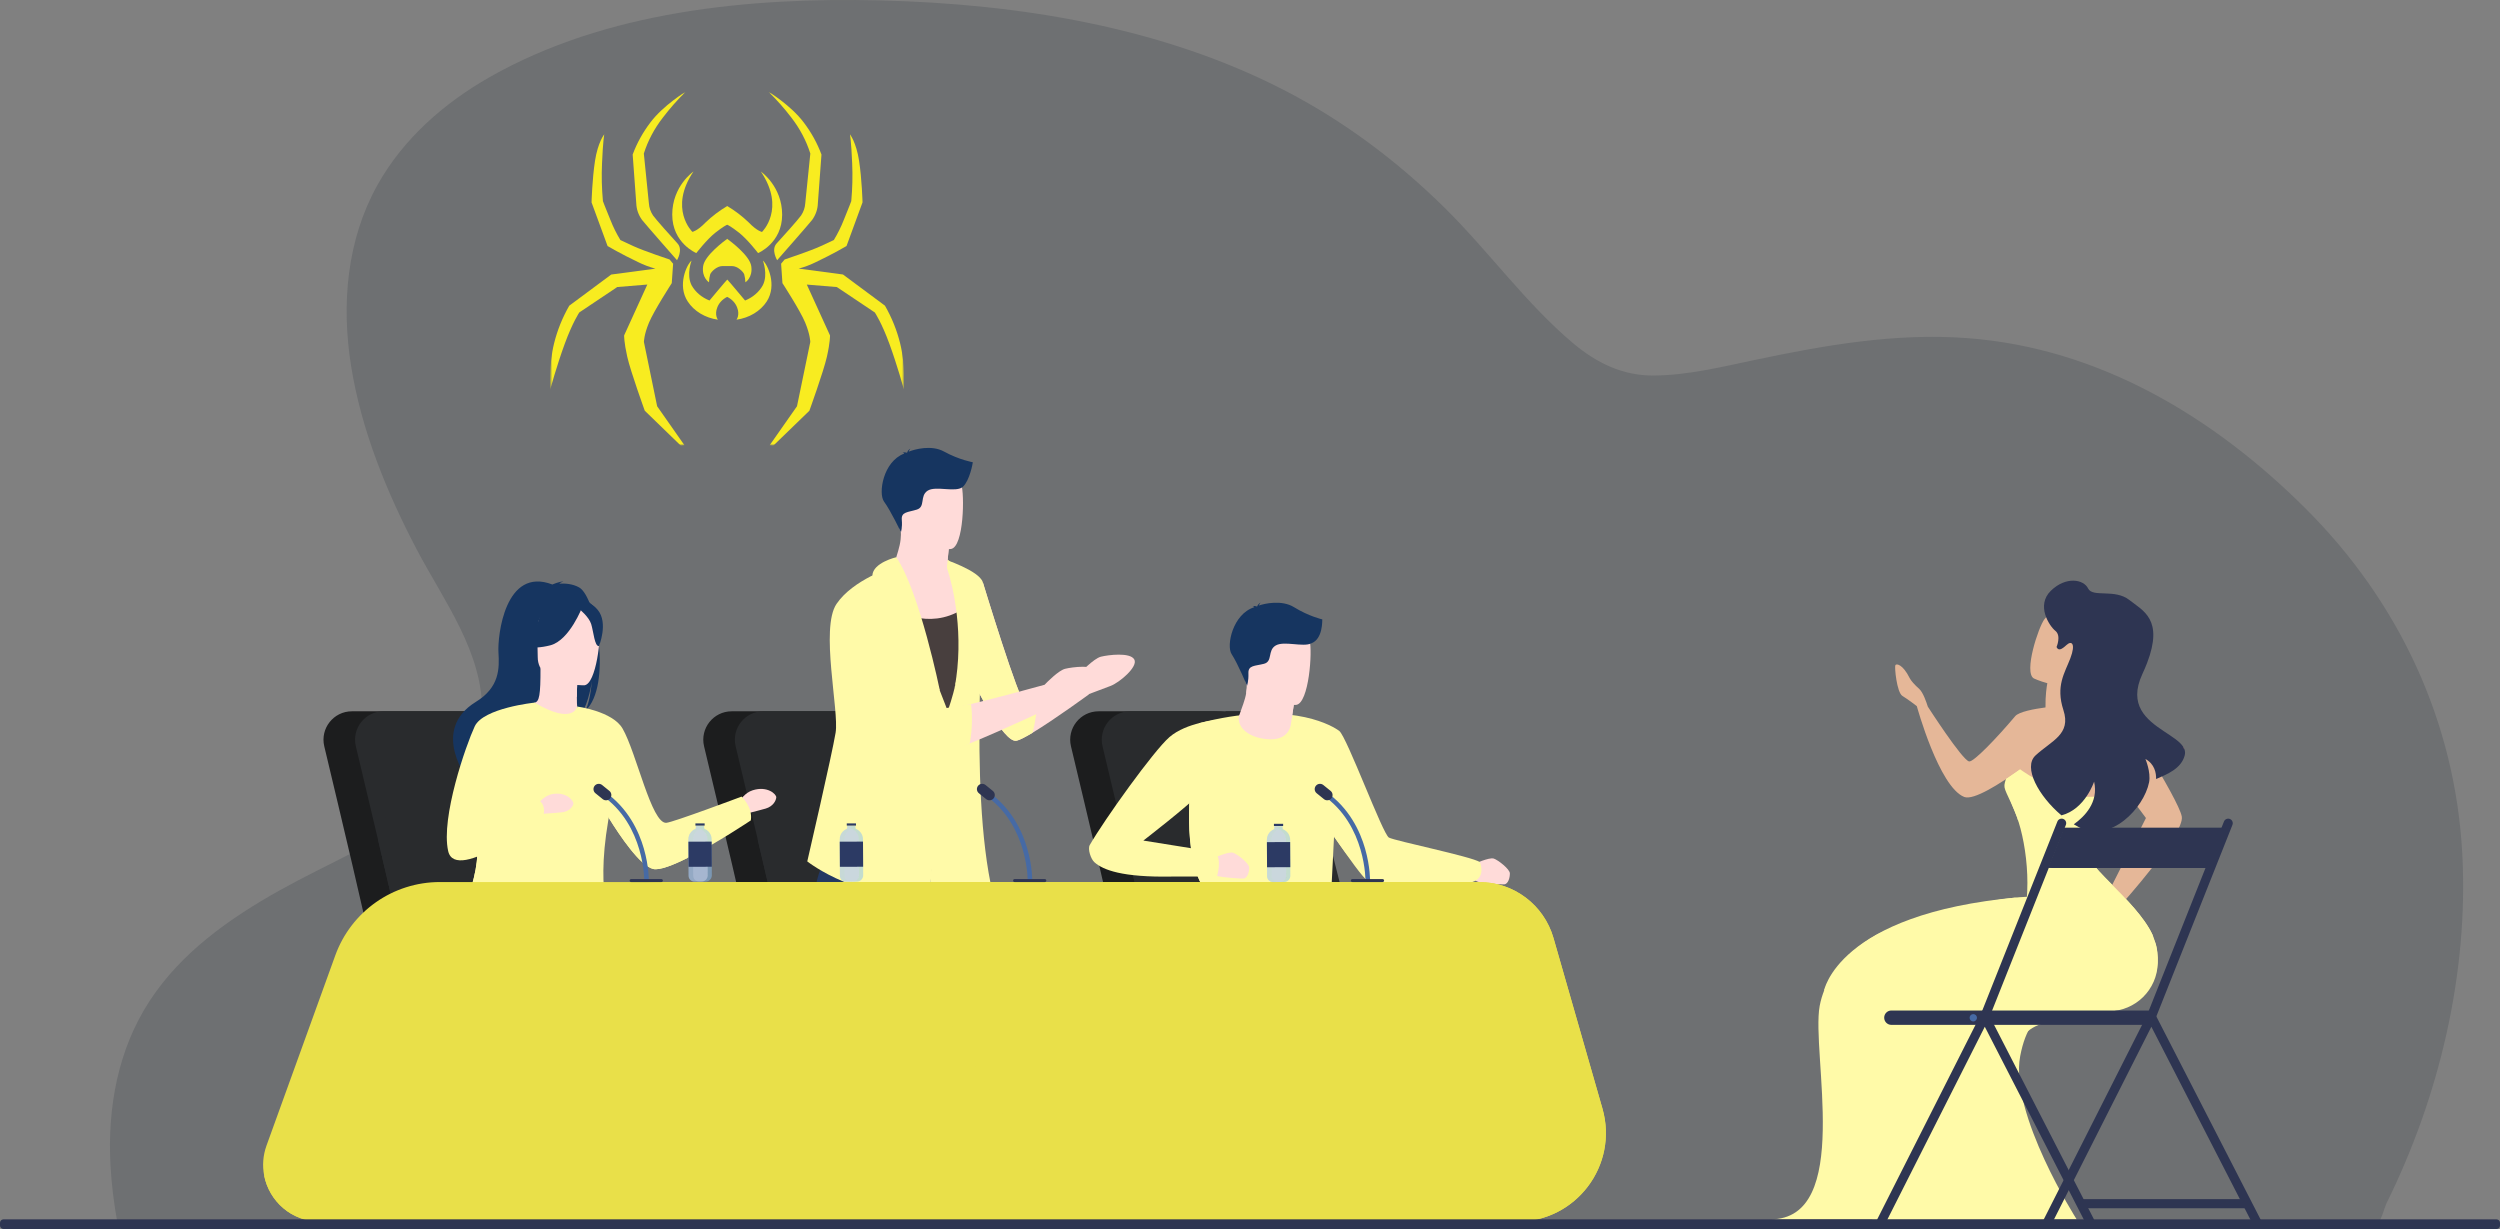 <svg width="600" height="295" viewBox="0 0 600 295" fill="none" xmlns="http://www.w3.org/2000/svg">
<rect x="0" y="0" width="600" height="295" fill="#808080" stroke="none"/>
<path opacity="0.3" d="M570.381 293.627C571.344 293.624 572.345 289.615 572.713 288.872C585.428 263.2 592.475 233.622 590.947 204.943C589.259 173.256 575.805 144.48 553.43 122.14C531.365 100.108 503.81 83.515 472.155 81.153C454.86 79.863 437.874 82.862 421.022 86.418C413.119 88.085 405.044 90.065 396.925 90.132C389.434 90.194 383.129 87.091 377.492 82.335C366.06 72.688 357.206 60.188 346.551 49.714C335.376 38.729 322.811 29.268 308.904 22.007C279.132 6.465 244.568 0.926 211.295 0.104C179.835 -0.673 145.422 2.651 117.566 18.484C106.595 24.72 96.79 33.292 90.592 44.408C83.224 57.625 81.903 73.059 84.262 87.817C86.732 103.274 92.773 118.039 100.004 131.839C106.452 144.143 116.004 156.6 115.72 171.181C115.532 180.882 109.744 188.416 102.247 194.025C91.471 202.087 78.711 207.2 67.029 213.739C55.068 220.435 43.5 228.589 35.904 240.239C28.272 251.946 25.776 265.89 26.52 279.682C26.773 284.361 27.368 289.018 28.209 293.627H570.381Z" fill="#454A51"/>
<path d="M137.168 221.414L119.079 223.053L96.126 225.137L89.563 225.732L88.648 225.814C88.648 224.563 81.44 194.235 77.826 179.119C76.802 174.83 80.052 170.71 84.463 170.71H112.485C119.473 170.71 125.568 175.459 127.276 182.233L137.168 221.414Z" fill="#1C1D1E"/>
<path d="M144.747 221.414L118.768 223.77L96.229 225.814C96.229 225.727 96.195 225.494 96.126 225.137C95.616 222.414 93.272 212.316 90.732 201.544C88.841 193.518 86.84 185.121 85.406 179.119C84.38 174.83 87.632 170.71 92.04 170.71H120.066C127.052 170.71 133.147 175.459 134.857 182.233L144.747 221.414Z" fill="#292B2D"/>
<path d="M125.344 208.617L119.08 223.054L118.768 223.77L96.229 225.814C96.229 225.727 96.195 225.494 96.126 225.137C95.616 222.414 93.273 212.316 90.732 201.543C96.427 180.528 112.485 170.71 112.485 170.71L125.344 208.617Z" fill="#292B2D"/>
<path d="M179.8 225.813C179.8 224.562 172.59 194.235 168.977 179.117C167.952 174.829 171.204 170.71 175.613 170.71H203.636C210.623 170.71 216.718 175.458 218.428 182.232L228.318 221.415L179.8 225.813Z" fill="#1C1D1E"/>
<path d="M187.379 225.813C187.379 224.562 180.169 194.235 176.557 179.117C175.532 174.829 178.783 170.71 183.192 170.71H211.216C218.203 170.71 224.297 175.458 226.007 182.232L235.898 221.415L187.379 225.813Z" fill="#292B2D"/>
<path d="M267.858 225.813C267.858 224.562 260.648 194.235 257.035 179.117C256.011 174.829 259.262 170.71 263.67 170.71H291.694C298.681 170.71 304.776 175.458 306.485 182.232L316.376 221.415L267.858 225.813Z" fill="#1C1D1E"/>
<path d="M323.956 221.414L275.436 225.814C275.436 225.798 275.436 225.78 275.431 225.756C275.328 224.571 272.583 212.733 269.656 200.338C267.85 192.686 265.975 184.819 264.613 179.119C263.59 174.83 266.842 170.71 271.25 170.71H299.273C300.169 170.71 301.052 170.789 301.915 170.94C307.755 171.963 312.576 176.329 314.064 182.233L323.956 221.414Z" fill="#292B2D"/>
<path d="M216.464 208.617L210.2 223.054L209.888 223.77L187.349 225.814C187.349 225.727 187.315 225.494 187.246 225.137C186.736 222.414 184.393 212.316 181.852 201.543C187.548 180.528 203.605 170.71 203.605 170.71L216.464 208.617Z" fill="#292B2D"/>
<path d="M303.916 208.617L297.652 223.054L297.34 223.771L275.431 225.756C275.328 224.572 272.583 212.734 269.656 200.338C273.81 187.035 286.187 176.451 294.273 170.71H299.273C300.169 170.71 301.052 170.79 301.915 170.941L303.916 208.617Z" fill="#292B2D"/>
<path d="M175.832 196.071C175.832 196.071 177.071 190.825 180.618 189.675C184.165 188.524 186.366 190.628 186.306 191.374C186.247 192.121 185.595 193.514 183.759 194.06C181.923 194.606 175.832 196.071 175.832 196.071Z" fill="#FFDBD9"/>
<path d="M139.001 140.987C137.425 140.091 135.536 139.994 134.215 140.072C134.555 139.721 135.224 139.593 135.224 139.593C134.405 139.471 132.576 140.283 132.576 140.283C121.182 135.893 119.39 152.671 119.63 156.568C119.868 160.466 119.897 164.953 114.208 168.449C103.016 175.327 112.46 187.336 112.46 187.336C112.548 187.387 117.667 196.07 117.667 196.07C117.379 192.92 131.913 176.297 139.496 171.319C141.342 168.602 141.998 163.801 142.047 163.423C141.728 167.23 141.077 169.365 140.496 170.567C146.916 164.658 143.178 143.361 139.001 140.987Z" fill="#163560"/>
<path d="M139.047 171.567C139.085 171.584 135.386 173.505 132.604 172.744C129.986 172.03 128.276 168.637 128.313 168.629C129.421 168.409 129.74 166.886 129.717 160.341L130.218 160.44L138.643 162.107C138.643 162.107 138.451 164.759 138.446 167.257C138.44 169.354 138.567 171.343 139.047 171.567Z" fill="#FFDBD9"/>
<path d="M138.643 162.107C138.643 162.107 138.451 164.759 138.446 167.256C133.731 167.124 131.239 162.823 130.218 160.439L138.643 162.107Z" fill="#FFDBD9"/>
<path d="M129.348 159.522C129.348 159.522 126.877 155.619 126.284 152.281C125.861 149.897 127.074 141.064 135.951 142.336C135.951 142.336 138.53 142.59 140.953 144.227C142.881 145.529 145.662 148.339 142.551 156.047L141.744 158.651L129.348 159.522Z" fill="#163560"/>
<path d="M140.217 164.473C140.217 164.473 129.063 164.657 129.055 157.708C129.048 150.76 127.603 146.105 134.724 145.693C141.846 145.282 143.233 147.932 143.799 150.251C144.366 152.569 143.119 164.246 140.217 164.473Z" fill="#FFDBD9"/>
<path d="M139.805 145.523C139.805 145.523 136.75 153.675 132.063 154.88C127.376 156.086 125.343 154.83 125.343 154.83C125.343 154.83 128.938 151.973 129.685 146.989C129.685 146.989 137.501 141.644 139.805 145.523Z" fill="#163560"/>
<path d="M139.047 146.185C139.047 146.185 141.328 148.005 141.884 149.774C142.44 151.544 142.691 155.185 143.753 155.062C143.753 155.062 146.054 149.522 143.467 146.387C140.725 143.063 139.047 146.185 139.047 146.185Z" fill="#163560"/>
<path d="M109.662 228.112C110.263 229.782 112.108 230.212 114.581 229.922C119.296 229.371 126.3 226.206 131.347 224.016C139.041 220.681 142.539 223.815 144.987 221.692C147.435 219.569 142.189 214.85 146.736 192.932C148.278 185.5 138.506 169.565 138.506 169.565C138.506 169.565 137.662 174.178 128.313 168.629C127.982 168.433 124.303 173.882 120.758 180.6C116.851 188.011 113.109 196.963 114.208 201.576C116.307 210.371 107.913 223.259 109.662 228.112Z" fill="#FFFAA8"/>
<path d="M138.506 169.564L144.27 193.208C144.27 193.208 144.987 194.484 146.112 196.301C148.751 200.569 153.635 207.817 156.762 208.553C158.304 208.917 161.585 207.633 165.215 205.799C172.079 202.331 180.196 196.896 180.196 196.896C180.72 193.748 177.982 191.183 177.982 191.183C177.982 191.183 161.543 197.361 159.91 197.478C156.351 197.732 152.729 180.555 149.403 174.832C146.998 170.692 138.506 169.564 138.506 169.564Z" fill="#FFFAA8"/>
<path d="M109.662 228.112C110.263 229.782 112.108 230.212 114.581 229.922C117.844 228.5 131.941 223.039 131.784 219.338C131.549 213.859 129.073 213.684 130.822 206.922C132.226 201.492 119.201 191.395 117.123 189.201C113.216 196.612 113.109 196.962 114.208 201.576C116.307 210.37 107.913 223.259 109.662 228.112Z" fill="#FFFAA8"/>
<path d="M146.111 196.302C148.75 200.569 153.635 207.818 156.761 208.554C158.304 208.917 161.584 207.634 165.215 205.799C162.566 206.483 159.992 206.464 157.491 206.223C154.78 205.96 153.993 202.638 149.708 197.654C146.93 194.422 146.248 195.235 146.111 196.302Z" fill="#FFFAA8"/>
<path d="M127.501 195.487C127.501 195.487 129.442 190.998 132.794 190.535C136.146 190.072 137.777 192.302 137.605 192.96C137.432 193.617 136.629 194.758 134.902 194.953C133.175 195.149 127.501 195.487 127.501 195.487Z" fill="#FFDBD9"/>
<path d="M127.274 178.847L116.732 194.523L128.93 192.001C128.93 192.001 129.893 192.02 130.396 193.468C130.89 194.888 130.218 196.071 130.218 196.071C130.218 196.071 109.363 212.286 107.559 204.252C105.759 196.218 111.854 178.765 113.931 174.332C116.011 169.898 128.314 168.628 128.314 168.628L127.274 178.847Z" fill="#FFFAA8"/>
<path d="M272.226 158.266C271.239 156.511 265.973 157.169 264.218 157.608C262.462 158.047 259.171 161.566 259.171 161.566C259.171 161.566 253.096 165.672 249.104 167.453C247.547 168.147 246.333 168.628 245.964 168.625C244.648 168.615 235.873 139.728 235.873 139.728L233.721 163.849C233.721 163.849 240.846 178.498 243.989 177.774C244.743 177.6 246.132 176.872 247.81 175.862C253.135 172.656 261.363 166.63 261.363 166.63L261.341 166.582C262.076 166.301 264.739 165.286 266.521 164.629C268.606 163.861 273.213 160.021 272.226 158.266Z" fill="#FFDBD9"/>
<path d="M233.271 148.337C232.991 145.872 227.365 135.11 227.365 135.11L228.01 128.482L226.348 128.051L225.358 127.794L216.195 127.133C216.248 127.988 216.228 128.742 216.149 129.443C215.945 131.335 215.333 132.866 214.695 135.117C214.651 135.435 210.53 140.33 212.285 144.827C214.04 149.325 220.952 153.165 225.011 152.178C229.07 151.19 233.632 151.519 233.271 148.337Z" fill="#FFDBD9"/>
<path d="M202.338 201.021C202.338 201.021 196.739 204.141 195.352 215.13C193.965 226.119 236.969 219.01 236.969 218.725C236.969 218.44 233.721 199.687 233.721 199.687L202.338 201.021Z" fill="#233862"/>
<path d="M214.754 146.199C214.754 146.199 222.652 151.464 231.045 146.199L233.721 203.465C233.721 203.465 215.248 208.007 209.57 200.799C203.892 193.592 214.754 146.199 214.754 146.199Z" fill="#483F3E"/>
<path d="M249.104 167.453C248.91 170.02 248.534 173.193 247.81 175.862C246.132 176.872 244.743 177.6 243.989 177.774C240.846 178.498 233.721 163.849 233.721 163.849L235.873 139.728C235.873 139.728 244.648 168.615 245.964 168.625C246.333 168.628 247.547 168.147 249.104 167.453Z" fill="#FFFAA8"/>
<path d="M353.721 207.389C353.721 207.389 357.412 205.692 358.499 206.055C359.587 206.417 362.339 208.602 362.366 209.587C362.393 210.572 361.995 212.195 360.982 212.248C359.97 212.301 355.969 211.943 354.981 211.712C353.992 211.48 351.802 210.165 353.721 207.389Z" fill="#FFDBD9"/>
<path d="M355.172 206.898C353.198 205.581 334.82 201.819 333.339 201.02C331.858 200.223 323.301 176.971 321.435 175.434C321.435 175.434 321.418 175.42 321.387 175.397C321.255 175.293 321.109 175.193 320.952 175.097C318.704 173.639 308.48 168.194 287.769 173.565C287.769 173.565 285.804 182.698 285.432 192.673C284.994 204.37 286.745 217.226 296.421 217.847C296.859 217.877 297.287 217.9 297.708 217.92C314.595 218.809 319.46 214.929 319.46 214.929L320.166 200.795C320.167 200.795 320.167 200.796 320.167 200.796C320.167 200.796 320.167 200.796 320.171 200.8C323.61 205.789 327.145 209.952 328.073 210.374C329.883 211.193 349.742 212.773 353.273 211.72C356.801 210.666 355.172 206.898 355.172 206.898Z" fill="#FFFAA8"/>
<path d="M310.011 172.479L309.828 173.696C309.828 173.696 309.611 177.555 304.838 177.434C300.066 177.316 296.806 174.759 297.357 171.837C298.108 169.621 298.798 168.125 299.101 166.245C299.213 165.547 299.273 164.797 299.263 163.94L308.381 165.07L310.996 165.894L310.011 172.479Z" fill="#FFDBD9"/>
<path d="M310.996 165.893L310.011 172.479C308.98 172.788 307.851 172.905 306.629 172.73C302.451 172.127 300.192 168.673 299.101 166.245C299.214 165.547 299.273 164.797 299.264 163.94L308.381 165.07L310.996 165.893Z" fill="#FFDBD9"/>
<path d="M311.065 169.173C311.065 169.173 299.081 169.845 298.777 162.376C298.473 154.907 296.722 149.963 304.36 149.218C311.998 148.473 313.602 151.262 314.31 153.731C315.018 156.199 314.174 168.806 311.065 169.173Z" fill="#FFDBD9"/>
<path d="M317.354 148.653C317.354 148.653 314.143 147.935 310.553 145.717C307.639 143.918 303.502 144.84 302.133 145.327C302.197 145.127 302.319 144.859 302.554 144.606C302.554 144.606 301.923 144.929 301.758 145.483C301.692 145.518 301.662 145.544 301.676 145.556C301.676 145.556 301.045 145.344 300.602 145.472C300.602 145.472 300.899 145.472 300.976 145.675C300.984 145.696 300.998 145.715 301.015 145.733C295.828 147.376 294.275 154.976 295.58 156.974C297.149 159.378 299.283 164.587 299.283 164.587C299.283 164.587 299.692 163.49 299.621 161.564C299.551 159.637 301.172 159.871 303.343 159.313C305.515 158.756 304.152 156.12 306.154 154.927C308.155 153.735 312.676 155.375 314.678 154.415C317.532 153.385 317.317 148.903 317.354 148.653Z" fill="#163560"/>
<path d="M297.708 217.92C297.287 217.9 296.859 217.877 296.421 217.847C286.745 217.226 284.994 204.37 285.432 192.673C286.505 193.411 301.019 203.676 297.708 217.92Z" fill="#FFFAA8"/>
<path d="M291.163 205.99C291.163 205.99 294.854 204.294 295.941 204.656C297.028 205.018 299.781 207.203 299.808 208.188C299.835 209.172 299.436 210.796 298.424 210.849C297.412 210.902 293.411 210.544 292.422 210.312C291.434 210.081 289.244 208.766 291.163 205.99Z" fill="#FFDBD9"/>
<path d="M292.06 172.812C292.06 172.812 284.792 173.361 280.678 176.894C276.939 180.105 265.043 196.711 261.547 202.799C260.991 203.768 261.809 206.174 262.641 206.921C264.723 208.792 269.308 210.598 281.337 210.374H292.06C292.06 210.374 293.514 205.769 291.375 204.453L274.407 201.737C274.407 201.737 285.615 193.078 287.919 190.455C290.223 187.832 292.06 172.812 292.06 172.812Z" fill="#FFFAA8"/>
<path d="M353.273 211.72C349.742 212.773 330.006 212.154 328.196 211.334C327.268 210.913 323.61 205.789 320.171 200.799C320.368 200.855 326.654 202.705 330.11 206.7C330.11 206.7 332.193 208.017 338.338 208.346C344.483 208.675 352.299 209.607 353.273 211.72Z" fill="#FFFAA8"/>
<path d="M227.481 170.688L226.901 176.458L225.052 194.855L223.146 213.832C207.128 217.291 193.746 206.74 193.746 206.74C193.746 206.74 199.67 181.141 200.545 175.856C201.424 170.573 196.816 150.767 200.766 144.938C204.715 139.106 214.029 136.157 214.029 136.157L227.481 170.688Z" fill="#FFFAA8"/>
<path d="M235.872 139.727C234.994 136.932 226.482 134.163 226.482 134.163C235.652 150.946 227.482 170.689 226.482 173.19C226.354 173.508 226.205 174.409 226.041 175.734C223.403 174.309 202.685 160.666 202.343 160.442C202.449 160.822 210.848 189.552 224.425 194.638C223.723 204.419 223.146 213.832 223.146 213.832C224.243 215.187 238.286 214.529 238.286 214.529C232.197 188.602 236.75 142.523 235.872 139.727Z" fill="#FFFAA8"/>
<path d="M263.628 161.174C262.64 159.418 257.375 160.077 255.619 160.515C254.062 160.905 251.296 163.718 250.693 164.347C248.896 164.845 239.936 167.313 233.066 168.961C228.981 169.938 225.509 170.688 224.462 170.688C223.301 170.688 220.687 166.739 217.913 161.888C217.913 161.885 217.913 161.885 217.913 161.885C213.489 154.147 208.665 144.112 208.665 144.112C200.384 144.579 200.986 156.128 202.339 160.44C202.879 162.161 205.814 165.805 209.412 169.563C214.823 175.224 221.737 181.142 224.242 181.142C225.555 181.142 228.843 179.996 232.74 178.423C241.215 175.001 252.986 169.397 252.986 169.397C253.952 169.029 256.302 168.134 257.923 167.537C260.007 166.769 264.615 162.929 263.628 161.174Z" fill="#FFDBD9"/>
<path d="M232.74 178.422C228.973 180.377 225.576 181.619 224.263 181.619C221.758 181.619 214.482 175.229 209.071 169.568C205.474 165.81 202.077 161.484 201.537 159.763C200.185 155.452 200.846 143.852 209.126 143.385C209.126 143.385 214.399 153.778 218.822 161.516C221.596 166.368 223.247 170.28 224.409 170.28C225.455 170.28 228.873 169.623 233.066 168.96C233.313 171.083 233.467 174.496 232.74 178.422Z" fill="#FFFAA8"/>
<path d="M215.106 133.73C215.106 133.73 209.503 135.039 209.372 138.109C209.372 138.109 212.672 147.211 214.124 149.05C214.124 149.05 216.047 149.63 216.47 149.724C216.47 149.724 215.686 150.806 215.741 151.3C215.796 151.793 225.593 165.844 225.593 165.844C225.593 165.844 220.73 141.996 215.106 133.73Z" fill="#FFFAA8"/>
<path d="M229.103 165.146C231.466 152.406 228.784 140.755 227.257 136.246L227.365 135.11L227.446 134.288C230.315 136.954 233.652 143.647 233.721 144.112C233.806 144.658 232.648 146.198 232.648 146.198C233.553 146.567 234.336 147.761 234.336 147.761C234.419 149.22 229.251 164.679 229.103 165.146Z" fill="#FFFAA8"/>
<path d="M228.01 128.482L227.365 135.111L227.247 136.325C223.604 135.005 216.373 127.729 216.373 127.729L226.349 128.051L228.01 128.482Z" fill="#FFDBD9"/>
<path d="M228.248 131.754C228.248 131.754 216.315 133.04 215.629 125.596C214.942 118.152 212.94 113.304 220.53 112.169C228.12 111.033 229.865 113.737 230.698 116.166C231.531 118.595 231.335 131.228 228.248 131.754Z" fill="#FFDBD9"/>
<path d="M233.477 110.939C233.477 110.939 230.233 110.386 226.535 108.356C223.533 106.707 219.449 107.841 218.106 108.397C218.159 108.194 218.268 107.92 218.49 107.655C218.49 107.655 217.877 108.01 217.739 108.573C217.676 108.611 217.647 108.638 217.662 108.65C217.662 108.65 217.02 108.47 216.584 108.62C216.584 108.62 216.881 108.605 216.969 108.803C216.978 108.824 216.993 108.843 217.011 108.86C211.915 110.767 210.753 118.436 212.158 120.364C213.849 122.685 216.221 127.728 216.221 127.728C216.221 127.728 216.599 126.662 216.43 124.741C216.261 122.821 217.892 122.971 220.032 122.303C222.172 121.634 220.676 119.072 222.614 117.778C224.551 116.485 229.429 118.326 231.1 116.83C232.759 115.243 233.454 111.191 233.477 110.939Z" fill="#163560"/>
<path d="M321.997 225.122C319.712 217.168 312.438 211.689 304.165 211.689H105.57C94.328 211.689 84.291 218.731 80.467 229.302L63.973 274.908C63.093 277.341 62.947 279.811 63.394 282.114C64.576 288.232 69.93 293.185 76.8 293.185H341.529L321.997 225.122Z" fill="#E9E049"/>
<path d="M181.069 282.114V293.185H76.8C69.93 293.185 64.576 288.232 63.394 282.114H181.069Z" fill="#E9E049"/>
<path d="M384.581 266.037L372.838 225.122C370.556 217.168 363.283 211.689 355.009 211.689H158.567C144.075 211.689 132.544 223.836 133.297 238.308L135.05 272.066C135.241 275.725 136.309 279.141 138.041 282.114C141.912 288.755 149.109 293.184 157.298 293.184H364.128C378.275 293.185 388.484 279.636 384.581 266.037Z" fill="#E9E049"/>
<path d="M364.129 293.185H255.505C239.46 264.998 218.6 228.572 208.426 211.689H355.009C363.283 211.689 370.557 217.168 372.838 225.122L384.581 266.037C388.484 279.636 378.275 293.185 364.129 293.185Z" fill="#E9E049"/>
<path d="M155.726 211.65L154.631 211.625C154.634 211.49 154.814 198.002 144.423 190.863L145.044 189.96C150.74 193.874 153.342 199.564 154.521 203.647C155.794 208.059 155.729 211.506 155.726 211.65Z" fill="#466AA5"/>
<path d="M146.441 191.606C145.999 192.151 145.199 192.235 144.654 191.793L142.905 190.375C142.36 189.933 142.276 189.133 142.718 188.588C143.16 188.042 143.96 187.959 144.506 188.401L146.254 189.819C146.8 190.261 146.883 191.061 146.441 191.606Z" fill="#2E3552"/>
<path d="M158.733 211.69H151.473C151.277 211.69 151.118 211.531 151.118 211.335C151.118 211.138 151.277 210.979 151.473 210.979H158.733C158.929 210.979 159.088 211.139 159.088 211.335C159.088 211.531 158.929 211.69 158.733 211.69Z" fill="#2E3552"/>
<path d="M247.75 211.65L246.655 211.625C246.658 211.49 246.838 198.002 236.447 190.863L237.068 189.96C242.764 193.874 245.365 199.564 246.545 203.647C247.818 208.059 247.753 211.506 247.75 211.65Z" fill="#466AA5"/>
<path d="M238.465 191.606C238.023 192.151 237.223 192.235 236.678 191.793L234.929 190.375C234.384 189.933 234.3 189.133 234.742 188.588C235.184 188.042 235.984 187.959 236.53 188.401L238.278 189.819C238.824 190.261 238.907 191.061 238.465 191.606Z" fill="#2E3552"/>
<path d="M250.757 211.69H243.497C243.301 211.69 243.142 211.531 243.142 211.335C243.142 211.138 243.301 210.979 243.497 210.979H250.757C250.953 210.979 251.112 211.139 251.112 211.335C251.112 211.531 250.953 211.69 250.757 211.69Z" fill="#2E3552"/>
<path d="M328.819 211.65L327.723 211.625C327.727 211.49 327.907 198.002 317.516 190.863L318.136 189.96C323.833 193.874 326.434 199.564 327.613 203.647C328.887 208.059 328.822 211.506 328.819 211.65Z" fill="#466AA5"/>
<path d="M319.534 191.606C319.092 192.151 318.292 192.235 317.746 191.793L315.998 190.375C315.453 189.933 315.369 189.133 315.811 188.588C316.253 188.042 317.053 187.959 317.598 188.401L319.347 189.819C319.892 190.261 319.976 191.061 319.534 191.606Z" fill="#2E3552"/>
<path d="M331.826 211.69H324.566C324.37 211.69 324.211 211.531 324.211 211.335C324.211 211.138 324.37 210.979 324.566 210.979H331.826C332.022 210.979 332.181 211.139 332.181 211.335C332.181 211.531 332.022 211.69 331.826 211.69Z" fill="#2E3552"/>
<path opacity="0.5" d="M304.055 201.549L304.099 210.285C304.101 211.06 304.738 211.692 305.512 211.689L308.195 211.681C309.014 211.678 309.682 211.005 309.68 210.186L309.636 201.531C309.632 200.43 308.962 199.481 308.011 199.064C307.887 199.009 307.806 198.881 307.825 198.745C307.83 198.706 307.833 198.666 307.832 198.626L307.831 198.28L305.838 198.286L305.839 198.632C305.839 198.677 305.843 198.722 305.85 198.765C305.869 198.888 305.808 199.009 305.694 199.058C304.729 199.475 304.051 200.438 304.055 201.549Z" fill="#89BEF4"/>
<path opacity="0.3" d="M304.055 201.55L304.099 210.285C304.101 211.06 304.738 211.692 305.512 211.69L307.198 211.684C308.017 211.681 308.686 211.009 308.683 210.19L308.639 201.534C308.636 200.434 307.966 199.484 307.015 199.068C306.969 199.047 306.929 199.017 306.898 198.98C306.845 198.918 306.817 198.834 306.828 198.749C306.833 198.709 306.836 198.669 306.836 198.629L306.835 198.283L305.838 198.286L305.839 198.632C305.839 198.678 305.843 198.722 305.85 198.765C305.869 198.888 305.808 199.01 305.694 199.059C304.729 199.475 304.051 200.438 304.055 201.55Z" fill="#CED4EA"/>
<path opacity="0.3" d="M306.8 199.055C306.839 199.038 306.873 199.012 306.898 198.98C306.929 199.017 306.969 199.047 307.015 199.067C307.966 199.484 308.636 200.433 308.639 201.534L308.683 210.19C308.686 211.008 308.017 211.681 307.198 211.684L306.618 211.686C305.843 211.688 305.207 211.056 305.204 210.281L305.16 201.546C305.156 200.434 305.835 199.471 306.8 199.055Z" fill="#CED4EA"/>
<path d="M309.638 202.092L309.673 208.124L304.092 208.142L304.057 202.11L309.638 202.092Z" fill="#2C3A64"/>
<path d="M307.956 197.715L305.74 197.718L305.741 198.243L307.957 198.24L307.956 197.715Z" fill="#2C3A64"/>
<path opacity="0.5" d="M165.215 201.445L165.259 210.18C165.262 210.955 165.898 211.587 166.673 211.584L169.356 211.576C170.175 211.573 170.843 210.901 170.84 210.081L170.796 201.426C170.793 200.326 170.123 199.376 169.172 198.959C169.047 198.905 168.967 198.776 168.985 198.64C168.99 198.601 168.993 198.561 168.993 198.521L168.992 198.175L166.998 198.181L166.999 198.527C167 198.572 167.003 198.617 167.01 198.66C167.029 198.783 166.968 198.904 166.855 198.954C165.89 199.37 165.211 200.333 165.215 201.445Z" fill="#89BEF4"/>
<path opacity="0.3" d="M165.215 201.445L165.259 210.18C165.262 210.955 165.898 211.587 166.673 211.585L168.359 211.579C169.178 211.576 169.846 210.904 169.844 210.085L169.8 201.429C169.796 200.329 169.126 199.38 168.175 198.963C168.129 198.942 168.09 198.912 168.058 198.875C168.005 198.813 167.977 198.729 167.989 198.644C167.994 198.604 167.996 198.565 167.996 198.524L167.995 198.178L166.998 198.182L167 198.527C167 198.573 167.004 198.617 167.01 198.66C167.029 198.783 166.968 198.905 166.855 198.954C165.89 199.37 165.211 200.333 165.215 201.445Z" fill="#CED4EA"/>
<path opacity="0.3" d="M167.96 198.95C168 198.934 168.033 198.908 168.059 198.875C168.09 198.912 168.13 198.943 168.176 198.963C169.126 199.379 169.796 200.329 169.8 201.429L169.844 210.085C169.846 210.904 169.178 211.577 168.359 211.579L167.779 211.581C167.004 211.584 166.367 210.952 166.365 210.177L166.321 201.441C166.317 200.329 166.995 199.367 167.96 198.95Z" fill="#CED4EA"/>
<path d="M170.798 201.987L170.833 208.019L165.252 208.038L165.217 202.005L170.798 201.987Z" fill="#2C3A64"/>
<path d="M169.116 197.617L166.9 197.62L166.901 198.144L169.117 198.141L169.116 197.617Z" fill="#2C3A64"/>
<path opacity="0.5" d="M201.537 201.445L201.581 210.18C201.584 210.955 202.22 211.588 202.995 211.585L205.678 211.576C206.497 211.574 207.165 210.901 207.163 210.082L207.119 201.426C207.115 200.326 206.445 199.376 205.494 198.96C205.369 198.905 205.289 198.776 205.308 198.641C205.312 198.601 205.315 198.562 205.315 198.521L205.314 198.175L203.321 198.182L203.322 198.527C203.322 198.573 203.326 198.617 203.332 198.661C203.352 198.783 203.29 198.905 203.177 198.954C202.212 199.371 201.534 200.333 201.537 201.445Z" fill="#89BEF4"/>
<path opacity="0.3" d="M201.537 201.445L201.581 210.18C201.584 210.955 202.22 211.587 202.995 211.585L204.681 211.579C205.5 211.576 206.169 210.904 206.166 210.085L206.122 201.429C206.118 200.329 205.448 199.38 204.497 198.963C204.452 198.942 204.412 198.912 204.38 198.875C204.327 198.813 204.3 198.729 204.311 198.644C204.316 198.604 204.319 198.565 204.319 198.524L204.318 198.178L203.321 198.182L203.322 198.527C203.322 198.573 203.326 198.617 203.333 198.66C203.352 198.783 203.291 198.905 203.177 198.954C202.212 199.37 201.534 200.333 201.537 201.445Z" fill="#CED4EA"/>
<path opacity="0.3" d="M204.282 198.95C204.322 198.934 204.355 198.908 204.381 198.875C204.412 198.912 204.452 198.943 204.498 198.963C205.449 199.379 206.118 200.329 206.122 201.429L206.166 210.085C206.169 210.904 205.5 211.577 204.681 211.579L204.1 211.581C203.326 211.584 202.689 210.952 202.687 210.177L202.643 201.441C202.639 200.329 203.317 199.367 204.282 198.95Z" fill="#CED4EA"/>
<path d="M207.121 201.987L207.156 208.019L201.575 208.038L201.539 202.005L207.121 201.987Z" fill="#2C3A64"/>
<path d="M205.439 197.615L203.222 197.618L203.223 198.143L205.439 198.14L205.439 197.615Z" fill="#2C3A64"/>
<path d="M484.481 197.326C484.635 197.823 484.785 198.34 484.925 198.876C486.06 203.175 486.763 208.666 486.534 213.859C486.458 215.553 486.284 217.216 485.994 218.794C485.992 218.813 481.836 233.807 481.836 233.807C481.177 236.569 480.867 239.576 480.796 242.684H505.336C512.355 242.684 518.04 236.915 517.859 229.898C517.858 229.864 517.857 229.831 517.856 229.797C517.797 227.856 517.487 226.336 516.842 225.419C516.708 224.685 516.588 224.318 516.588 224.318C514.642 220.121 510.199 215.668 506.598 212.017C504.559 209.951 502.794 208.147 501.903 206.791C500.756 205.044 503.596 195.628 509.05 187.885C502.255 190.148 492.29 187.371 488.738 186.346C483.522 184.841 484.695 178.2 484.691 178.2C483.865 179.785 482.523 181.117 481.827 183.238C481.051 185.607 481.083 188.962 483.548 194.75C483.877 195.518 484.189 196.384 484.481 197.326Z" fill="#FFFAA8"/>
<path d="M508.22 168.93C508.22 168.93 522.893 191.796 523.628 195.971C524.362 200.145 509.051 217.151 509.051 217.151L504.951 216.288L515.026 196.324L501.149 177.738L508.22 168.93Z" fill="#E5B798"/>
<path d="M509.509 215.504C507.837 215.735 506.175 215.882 504.57 215.922C504.552 215.923 489.019 215.185 489.019 215.185C477.657 214.982 463.617 219.921 454.573 222.737C454.571 222.737 454.571 222.737 454.571 222.737C453.888 222.949 453.233 223.15 452.611 223.335C450.734 223.894 447.622 226.042 445.524 228.215V245.345C451.536 243.543 456.393 242.168 457.659 242.461C460.206 243.048 489.025 245.575 500.527 243.25C502.412 242.869 503.833 242.36 504.594 241.687C505.283 241.454 505.617 241.295 505.617 241.295C509.309 239.019 512.727 234.707 515.537 231.204L509.509 215.504Z" fill="#FFFAA8"/>
<path d="M508.692 237.381C508.129 238.507 507.202 240.373 506.08 242.683C512.522 242.683 517.759 237.509 517.863 231.068C517.865 230.965 517.866 230.863 517.867 230.762C517.867 230.762 517.867 230.762 517.868 230.762C517.869 230.672 517.868 230.583 517.867 230.494C517.867 230.257 517.864 230.024 517.857 229.797L517.847 229.804C517.68 226.579 516.589 224.318 516.589 224.318C514.642 220.122 510.199 215.667 506.598 212.017C504.559 209.951 502.795 208.146 501.904 206.791C500.756 205.044 503.595 195.628 509.051 187.884C502.256 190.148 493.213 184.272 493.213 184.272C493.033 184.177 492.857 184.08 492.682 183.98C491.035 189.511 487.063 204.541 490.956 209.246C495.769 215.061 517.253 215.368 508.692 237.381Z" fill="#FFFAA8"/>
<path d="M506.603 166.787C504.082 165.942 501.47 166.576 498.963 168.011V163.578C499.764 163.072 500.443 162.331 500.92 161.277C503.748 155.03 506.938 151.429 500.699 148.168C494.46 144.907 492.137 146.727 490.686 148.583C489.235 150.438 485.616 161.448 488.134 162.83C488.134 162.83 489.498 163.473 491.359 163.966C491.219 164.717 490.866 166.927 490.919 169.783C488.199 170.146 484.545 170.817 483.65 171.878C479.221 177.129 473.612 182.987 472.571 182.743C470.876 182.344 462.677 169.597 462.677 169.597C462.342 168.524 461.524 166.156 460.635 165.366C459.473 164.332 458.617 163.333 458.34 162.776C456.66 159.398 455.134 159.208 454.889 159.636C454.644 160.064 455.232 166.206 456.578 167.021C457.925 167.837 460.035 169.471 460.035 169.471C460.035 169.471 465.361 188.891 471.418 191.27C473.642 192.144 479.933 188.162 484.843 184.649C484.843 184.649 497.841 194.214 506.222 190.308C511.552 187.824 516.886 170.235 506.603 166.787Z" fill="#E5B798"/>
<path d="M524.325 181.32C523.478 184.477 520.176 185.802 517.464 186.97C517.5 185.474 517.102 183.374 514.898 182.15C514.898 182.15 516.242 185.283 515.785 187.739C514.54 193.948 506.534 202.387 499.092 198.611C498.63 198.376 498.166 198.114 497.705 197.836C500.328 195.96 503.708 192.54 502.586 187.588C502.586 187.588 500.442 194.22 494.747 195.685C489.282 191.087 485.442 184.142 488.539 181.292C492.415 177.727 497.116 176.254 495.22 170.426C493.325 164.599 495.538 161.534 496.882 157.994C498.228 154.457 497.199 153.657 495.961 154.804C494.722 155.951 494.009 156.231 493.569 155.287C493.569 155.287 494.754 152.566 493.291 151.404C491.826 150.244 488.596 145.267 492.218 141.768C495.838 138.269 500.065 139.019 501.155 141.245C502.246 143.47 507.569 141.237 511.06 144.01C514.297 146.58 519.333 148.606 515.296 159.125C514.978 159.951 514.604 160.831 514.17 161.767C510.709 169.22 515.182 172.728 519.259 175.45C521.247 176.778 523.143 177.919 523.975 179.239C524.075 179.4 524.16 179.563 524.228 179.729C524.431 180.224 524.478 180.749 524.325 181.32Z" fill="#2E3552"/>
<path d="M524.228 179.729C524.102 179.629 524.013 179.468 523.975 179.239C524.075 179.4 524.16 179.563 524.228 179.729Z" fill="#FF8278"/>
<path d="M484.481 197.326C484.189 196.384 483.877 195.518 483.549 194.75C481.083 188.962 480.63 189.383 481.407 187.014C482.48 186.297 484.843 184.649 484.843 184.649C484.843 184.649 483.122 191.534 484.481 197.326Z" fill="#FFFAA8"/>
<path d="M539.367 287.792H498.873V289.983H539.367V287.792Z" fill="#2E3552"/>
<path d="M450.423 224.357C450.423 224.357 438.803 230.151 436.721 241.435C434.64 252.719 444.719 292.646 424.89 292.646H498.4C498.4 292.646 482.242 267.289 484.843 253.486C487.444 239.682 495.661 242.64 495.661 242.64L450.423 224.357Z" fill="#FFFAA8"/>
<path d="M491.183 237.239C484.811 235.901 456.636 230.125 452.581 231.781C452.544 231.795 452.506 231.812 452.465 231.829C448.265 233.626 445.687 237.914 445.99 242.472L449.333 292.646C460.214 292.685 489.827 292.646 492.155 292.646C493.752 292.646 472.703 252.437 489.299 245.97C495.368 243.606 495.053 244.198 499.586 243.424C499.586 243.425 499.586 243.425 499.586 243.425C499.675 243.411 499.762 243.395 499.848 243.379C500.08 243.338 500.307 243.295 500.527 243.251L500.518 243.244C503.636 242.556 507.419 242.684 507.419 242.684L516.52 231.575L513.189 225.148C508.518 229.99 514.506 240.286 491.183 237.239Z" fill="#FFFAA8"/>
<path d="M500.94 294.304L476.349 246.417L452.151 294.298L450.196 293.309L476.333 241.59L502.889 293.303L500.94 294.304Z" fill="#2E3552"/>
<path d="M476.34 245.1C476.206 245.1 476.069 245.075 475.936 245.022C475.374 244.798 475.099 244.162 475.323 243.599L493.774 197.164C493.997 196.602 494.635 196.327 495.197 196.55C495.759 196.774 496.034 197.41 495.81 197.973L477.359 244.409C477.188 244.838 476.776 245.1 476.34 245.1Z" fill="#2E3552"/>
<path d="M540.917 294.304L516.326 246.417L492.129 294.298L490.173 293.309L516.311 241.59L542.866 293.303L540.917 294.304Z" fill="#2E3552"/>
<path d="M516.318 245.1C516.183 245.1 516.047 245.075 515.914 245.022C515.352 244.798 515.077 244.162 515.3 243.599L533.751 197.164C533.975 196.602 534.613 196.327 535.174 196.55C535.736 196.774 536.011 197.41 535.788 197.973L517.337 244.409C517.166 244.838 516.754 245.1 516.318 245.1Z" fill="#2E3552"/>
<path d="M515.579 245.971H453.93C452.977 245.971 452.205 245.198 452.205 244.245C452.205 243.292 452.977 242.52 453.93 242.52H515.579C516.532 242.52 517.305 243.292 517.305 244.245C517.305 245.198 516.532 245.971 515.579 245.971Z" fill="#2E3552"/>
<path d="M530.204 208.303H491.532L495.365 198.646H534.042L530.204 208.303Z" fill="#2E3552"/>
<path d="M491.532 208.303H530.181L534.018 198.646L491.532 208.303Z" fill="#2E3552"/>
<path d="M474.469 244.266C474.469 244.754 474.074 245.149 473.586 245.149C473.098 245.149 472.703 244.754 472.703 244.266C472.703 243.778 473.099 243.383 473.586 243.383C474.074 243.383 474.469 243.778 474.469 244.266Z" fill="#466AA5"/>
<path d="M437.716 237.937C437.716 237.937 440.815 219.333 484.196 215.375C484.196 215.375 448.79 222.827 437.716 237.937Z" fill="#FFFAA8"/>
<path d="M599.181 294.96H0.82C0.369 294.96 0 294.591 0 294.14V293.466C0 293.015 0.369 292.646 0.82 292.646H599.181C599.631 292.646 600 293.015 600 293.466V294.14C600 294.591 599.631 294.96 599.181 294.96Z" fill="#2E3552"/>
<g clip-path="url(#clip0_21_957)">
<mask id="mask0_21_957" style="mask-type:luminance" maskUnits="userSpaceOnUse" x="132" y="22" width="85" height="85">
<path d="M217 22H132V107H217V22Z" fill="white"/>
</mask>
<g mask="url(#mask0_21_957)">
<mask id="mask1_21_957" style="mask-type:luminance" maskUnits="userSpaceOnUse" x="132" y="22" width="85" height="85">
<path d="M217 22H132V107H217V22Z" fill="white"/>
</mask>
<g mask="url(#mask1_21_957)">
<path d="M167.114 60.74C167.114 60.74 169.597 57.5 171.67 55.859C173.575 54.355 174.404 53.984 174.527 53.933C174.655 53.984 175.479 54.355 177.384 55.859C179.457 57.5 181.94 60.74 181.94 60.74C181.94 60.74 187.717 58.355 187.717 51.528C187.717 44.701 182.615 41.178 182.615 41.178C188.629 50.118 182.883 55.666 182.883 55.666C182.883 55.666 181.744 55.508 179.694 53.386C178.159 51.904 176.428 50.583 174.537 49.449C172.64 50.576 170.903 51.89 169.361 53.366C167.315 55.489 166.171 55.646 166.171 55.646C166.171 55.646 160.421 50.099 166.435 41.158C166.435 41.158 161.337 44.662 161.337 51.508C161.337 58.355 167.114 60.74 167.114 60.74Z" fill="#F8EC20"/>
<path d="M168.754 63.871C168.353 66.626 170.157 67.749 170.157 67.749C170.178 67.1 170.277 66.454 170.453 65.823C170.69 65.225 172.016 63.855 173.387 63.855H175.666C177.033 63.855 178.363 65.209 178.604 65.823C178.778 66.455 178.875 67.1 178.896 67.749C178.896 67.749 180.718 66.626 180.304 63.871C179.926 61.276 175.105 57.745 174.554 57.347V57.308H174.526H174.499V57.347C173.948 57.745 169.127 61.276 168.754 63.871Z" fill="#F8EC20"/>
<path d="M183.078 68.456C182.195 70.07 180.688 71.367 178.818 72.126C178.818 72.126 174.745 67.244 174.545 67.094C174.344 67.244 170.275 72.126 170.275 72.126C168.39 71.374 166.868 70.076 165.974 68.456C164.68 65.874 165.974 62.551 165.974 62.551C164.844 63.441 162.484 68.456 165.063 72.37C165.815 73.517 166.854 74.503 168.106 75.257C169.357 76.01 170.788 76.512 172.294 76.724C172.294 76.724 171.424 75.606 172.153 73.767C172.558 72.703 173.403 71.806 174.526 71.248C175.65 71.806 176.495 72.703 176.9 73.767C177.634 75.606 176.759 76.724 176.759 76.724C178.269 76.513 179.705 76.011 180.96 75.256C182.215 74.501 183.259 73.512 184.012 72.362C186.568 68.425 184.208 63.433 183.101 62.543C183.078 62.551 184.395 65.874 183.078 68.456Z" fill="#F8EC20"/>
<path d="M154.083 52.776C154.698 53.59 162.48 62.449 162.48 62.449C162.48 62.449 163.997 59.933 162.603 58.429C161.209 56.925 157.441 52.709 156.73 51.713C156.142 50.831 155.802 49.843 155.737 48.827C155.65 47.996 154.52 36.85 154.52 36.85C155.488 33.787 157.027 30.88 159.076 28.244C160.738 26.053 162.577 23.967 164.58 22C164.58 22 159.199 25.272 156.119 29.358C154.292 31.755 152.853 34.357 151.841 37.091C151.841 37.091 152.556 46.906 152.707 48.835C152.754 50.23 153.229 51.59 154.083 52.776Z" fill="#F8EC20"/>
<path d="M154.539 82.075C154.539 82.075 154.539 80.35 155.756 77.437C156.972 74.523 161.223 67.957 161.223 67.957L161.547 63.291L160.704 62.283C160.704 62.283 154.544 60.236 152.047 59.083C149.55 57.929 148.894 57.614 148.894 57.614C147.951 56.059 147.15 54.443 146.498 52.78C145.213 49.681 144.702 48.272 144.702 48.272C144.421 45.244 144.349 42.205 144.488 39.169C144.702 33.921 145.021 32.236 145.021 32.236C145.021 32.236 143.486 34.15 142.802 38.599C142.119 43.047 141.973 48.575 141.973 48.575L145.819 59.051C145.819 59.051 149.008 60.941 153.14 62.902C154.458 63.554 155.853 64.082 157.3 64.477L146.693 65.89L136.62 73.37C134.973 76.246 133.749 79.288 132.975 82.425C131.672 87.681 132.064 93.421 132.064 93.421C132.064 93.421 133.649 87.681 135.531 82.532C137.413 77.382 139.03 74.988 139.03 74.988L148.142 68.886L155.359 68.291L149.792 80.496C149.792 80.496 149.741 82.071 150.539 85.614C151.336 89.158 154.744 98.571 154.744 98.571L163.437 107L164.276 106.87L157.715 97.504L154.539 82.075Z" fill="#F8EC20"/>
<path d="M194.479 36.85C194.479 36.85 193.35 47.984 193.258 48.827C193.193 49.843 192.853 50.831 192.265 51.713C191.559 52.713 187.786 56.921 186.392 58.429C184.998 59.937 186.515 62.449 186.515 62.449C186.515 62.449 194.302 53.59 194.917 52.776C195.768 51.591 196.24 50.232 196.284 48.839C196.438 46.91 197.154 37.094 197.154 37.094C196.14 34.361 194.701 31.76 192.876 29.362C189.8 25.272 184.419 22 184.419 22C186.429 23.966 188.275 26.052 189.942 28.244C191.983 30.882 193.516 33.788 194.479 36.85Z" fill="#F8EC20"/>
<path d="M216.034 82.414C215.26 79.275 214.036 76.233 212.388 73.358L202.31 65.878L191.685 64.469C193.132 64.073 194.524 63.545 195.84 62.894C199.991 60.925 203.167 59.044 203.167 59.044L207.007 48.567C207.007 48.567 206.862 43.055 206.178 38.594C205.495 34.134 203.987 32.236 203.987 32.236C203.987 32.236 204.306 33.917 204.52 39.166C204.656 42.201 204.584 45.24 204.306 48.268C204.306 48.268 203.786 49.677 202.515 52.776C201.863 54.439 201.062 56.055 200.119 57.61C200.119 57.61 199.462 57.921 196.966 59.079C194.469 60.236 188.309 62.28 188.309 62.28L187.466 63.288L187.785 67.953C187.785 67.953 192.05 74.52 193.252 77.433C194.455 80.347 194.469 82.071 194.469 82.071L191.279 97.5L184.714 106.87L185.553 107L194.25 98.579C194.25 98.579 197.654 89.177 198.456 85.622C199.258 82.067 199.203 80.504 199.203 80.504L193.635 68.299L200.847 68.894L209.96 74.996C209.96 74.996 211.582 77.39 213.464 82.54C215.345 87.689 216.931 93.429 216.931 93.429C216.931 93.429 217.341 87.669 216.034 82.414Z" fill="#F8EC20"/>
</g>
</g>
</g>
<defs>
<clipPath id="clip0_21_957">
<rect width="85" height="85" fill="white" transform="translate(132 22)"/>
</clipPath>
</defs>
</svg>
